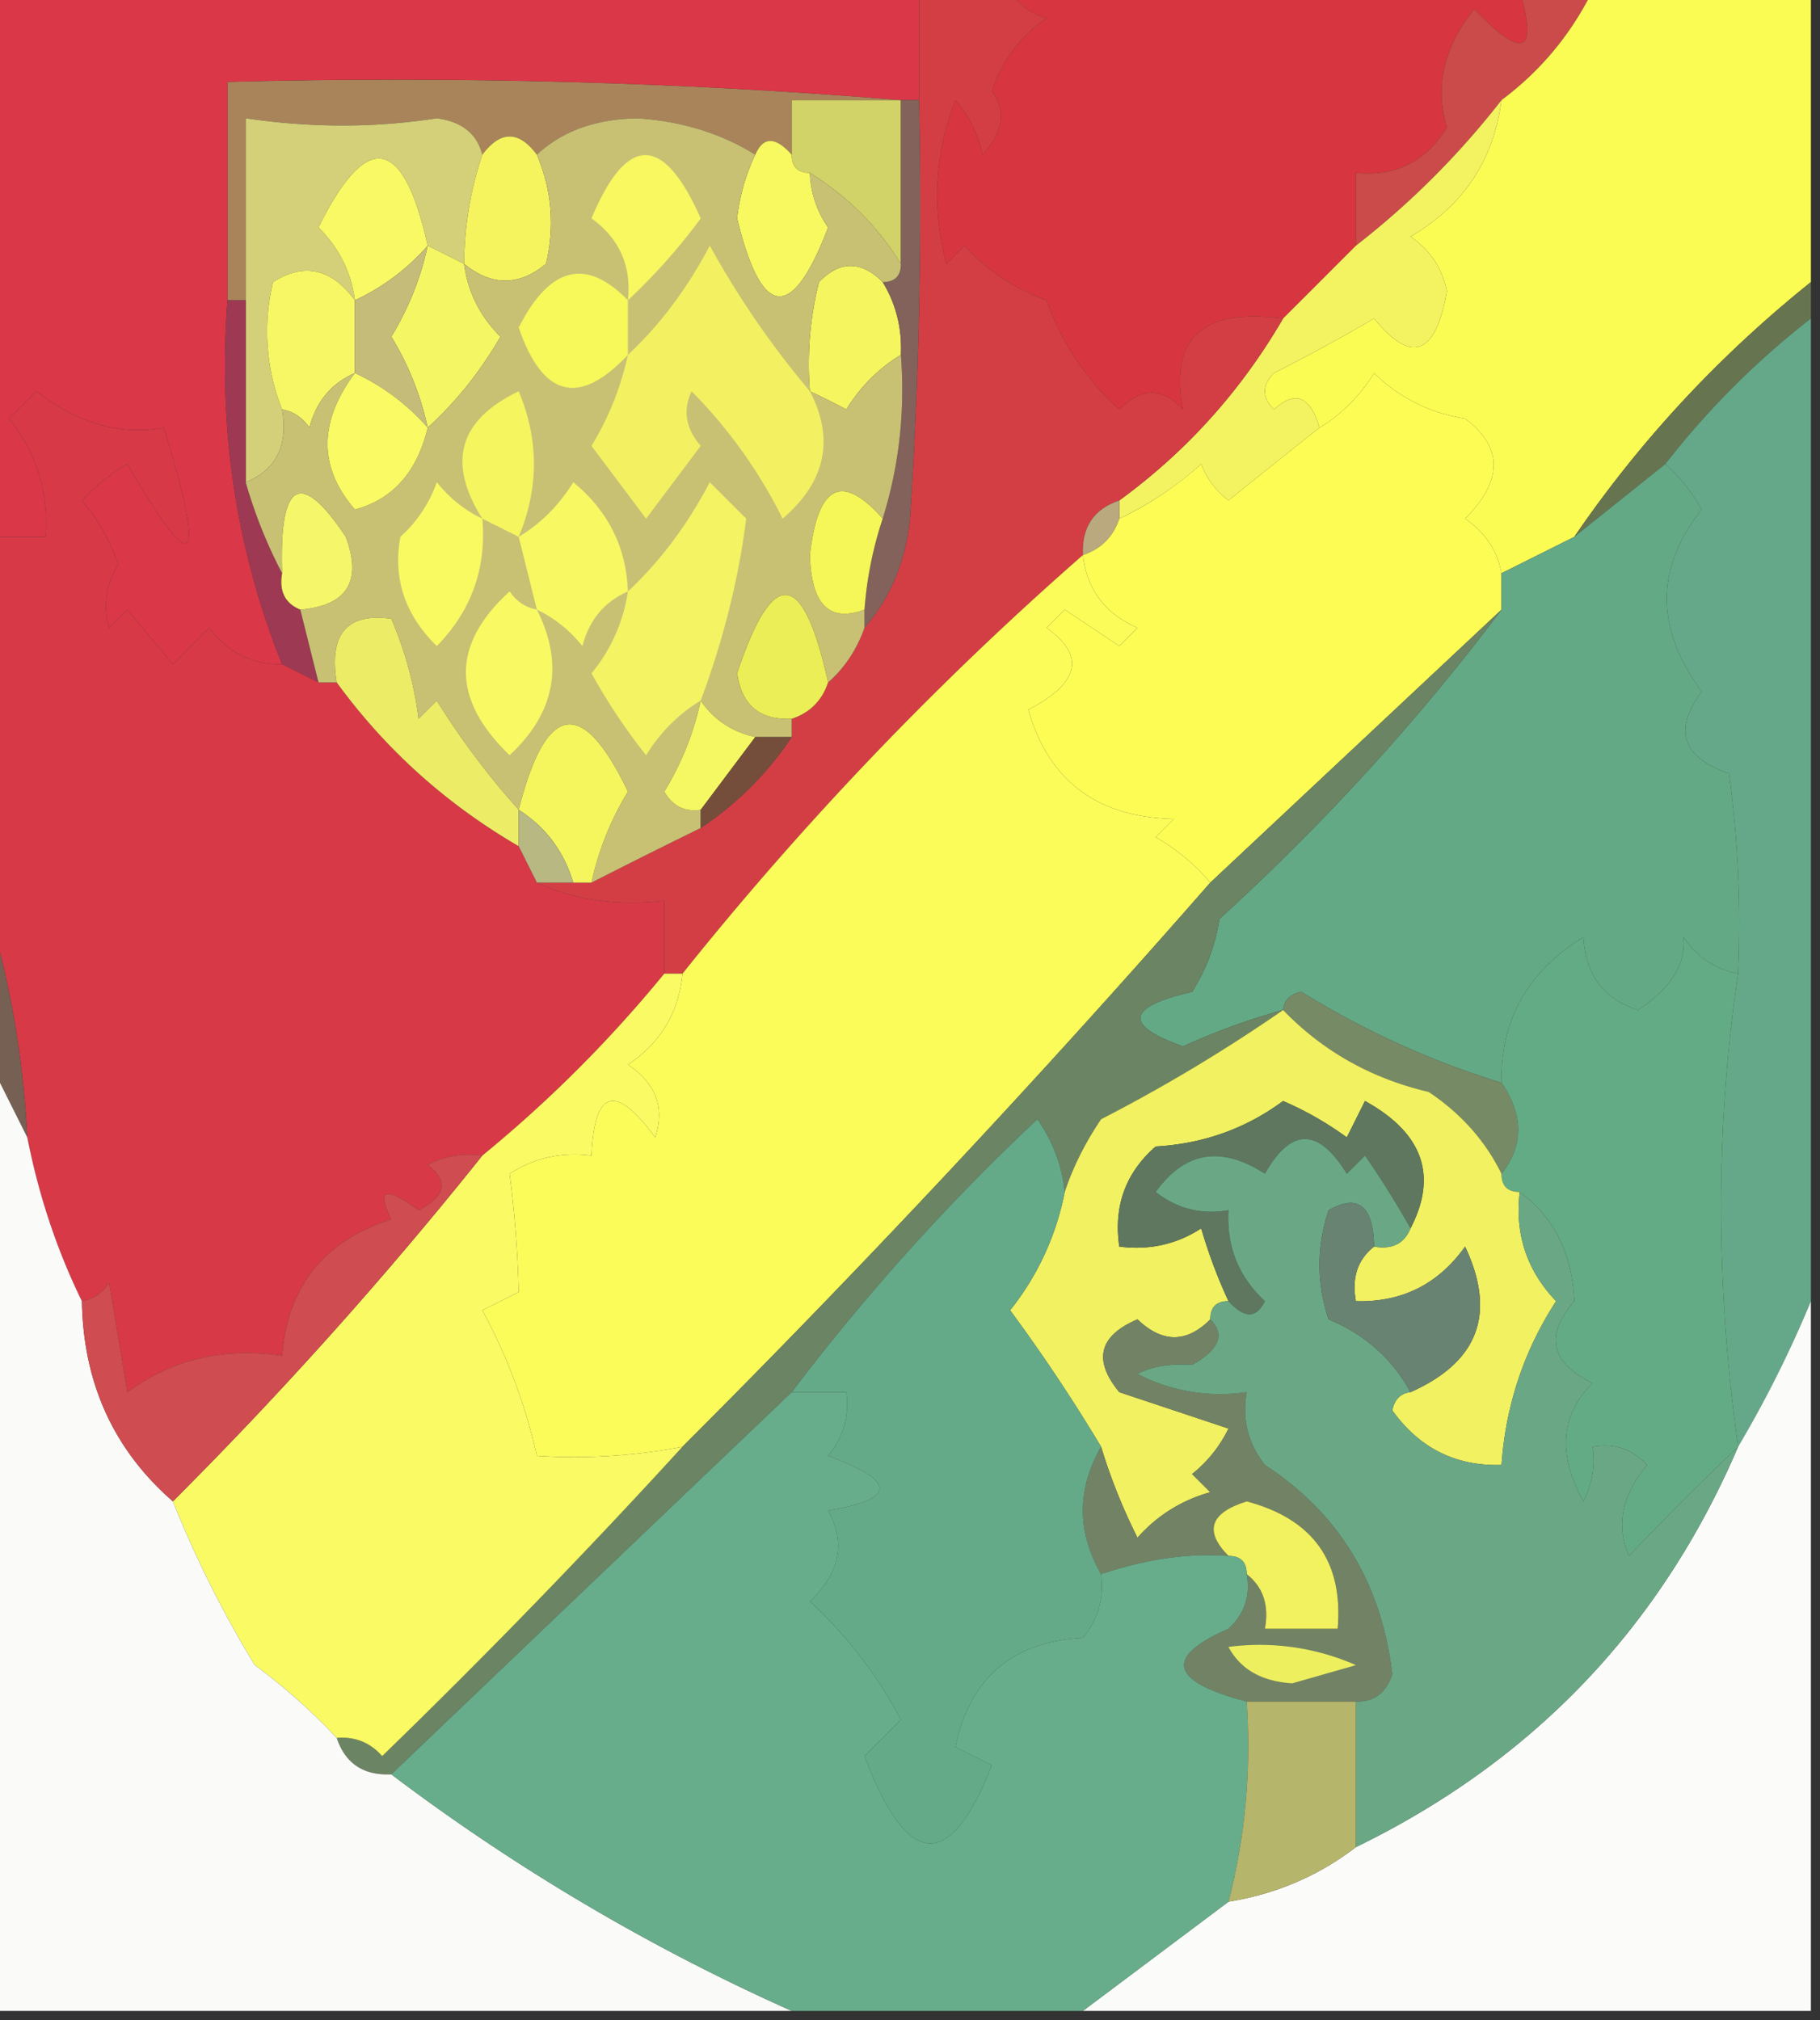 <svg xmlns="http://www.w3.org/2000/svg" width="100" height="111" style="shape-rendering:geometricPrecision;text-rendering:geometricPrecision;image-rendering:optimizeQuality;fill-rule:evenodd;clip-rule:evenodd"><rect width="100%" height="100%" fill="#333333" stroke="none"/><path style="opacity:1" fill="#d7353f" d="M55.5-.5h28c1.015 3.457.181 3.79-2.5 1-1.675 2.091-2.175 4.258-1.5 6.5-1.153 1.883-2.82 2.716-5 2.5v4l-4 4c-4.422-.581-6.255 1.085-5.5 5-1.113-1.211-2.28-1.211-3.5 0a14.582 14.582 0 0 1-4-6 10.937 10.937 0 0 1-4.5-3l-1 1c-.821-3.054-.655-6.054.5-9a6.806 6.806 0 0 1 1.5 3c1.113-1.26 1.28-2.427.5-3.5.561-1.676 1.561-3.01 3-4-.916-.278-1.583-.778-2-1.5z"/><path style="opacity:1" fill="#a9845a" d="M49.5 5.5h-6v3c-.896-1.006-1.562-1.006-2 0-1.884-1.175-4.05-1.842-6.5-2-2.295.046-4.129.713-5.5 2-1-1.333-2-1.333-3 0-.291-1.15-1.124-1.816-2.5-2-3.412.53-6.912.53-10.5 0v10h-1v-12c12.511-.329 24.845.005 37 1z"/><path style="opacity:1" fill="#d1d267" d="M49.5 5.5v9c-1.254-2.038-2.92-3.704-5-5-.667 0-1-.333-1-1v-3h6z"/><path style="opacity:1" fill="#ca4b49" d="M83.5-.5h4a16.628 16.628 0 0 1-5 6 45.43 45.43 0 0 1-8 8v-4c2.18.216 3.847-.617 5-2.5-.675-2.242-.175-4.409 1.5-6.5 2.681 2.79 3.515 2.457 2.5-1z"/><path style="opacity:1" fill="#d4d079" d="M26.5 8.5a19.242 19.242 0 0 0-1 6l-2-1c-1.346-6.027-3.346-6.36-6-1 1.13 1.122 1.797 2.456 2 4-1.29-1.748-2.79-2.081-4.5-1a11.596 11.596 0 0 0 .5 7c.343 1.983-.323 3.317-2 4v-20c3.588.53 7.088.53 10.5 0 1.376.184 2.209.85 2.5 2z"/><path style="opacity:1" fill="#f9f965" d="M23.5 13.5a12.066 12.066 0 0 1-4 3c-.203-1.544-.87-2.878-2-4 2.654-5.36 4.654-5.027 6 1z"/><path style="opacity:1" fill="#f8f960" d="M43.5 8.5c0 .667.333 1 1 1a5.576 5.576 0 0 0 1 3c-1.989 5.21-3.655 5.043-5-.5a10.982 10.982 0 0 1 1-3.5c.438-1.006 1.104-1.006 2 0z"/><path style="opacity:1" fill="#f5f45f" d="M29.5 8.5c.823 1.955.99 3.955.5 6-1.49 1.228-2.99 1.228-4.5 0 .017-2.065.35-4.065 1-6 1-1.333 2-1.333 3 0z"/><path style="opacity:1" fill="#fbfc53" d="M87.5-.5h12v16c-5.062 4.06-9.395 8.726-13 14l-4 2c-.221-1.235-.888-2.235-2-3 2.09-2.095 2.09-3.928 0-5.5-1.94-.304-3.607-1.137-5-2.5-.788 1.27-1.788 2.27-3 3-.508-1.733-1.341-2.066-2.5-1-.667-.667-.667-1.333 0-2a100.25 100.25 0 0 0 5.5-3c2.05 2.525 3.382 2.025 4-1.5-.26-1.261-.926-2.261-2-3 2.903-1.688 4.57-4.188 5-7.5 2.133-1.59 3.8-3.59 5-6z"/><path style="opacity:1" fill="#f3f261" d="M82.5 5.5c-.43 3.312-2.097 5.812-5 7.5 1.074.739 1.74 1.739 2 3-.618 3.525-1.95 4.025-4 1.5a100.25 100.25 0 0 1-5.5 3c-.667.667-.667 1.333 0 2 1.159-1.066 1.992-.733 2.5 1-1.648 1.31-3.314 2.643-5 4a4.452 4.452 0 0 1-1.5-2 18.702 18.702 0 0 1-4.5 3v-1c3.683-2.685 6.683-6.018 9-10l4-4a45.43 45.43 0 0 0 8-8z"/><path style="opacity:1" fill="#d33e45" d="M50.5-.5h5c.417.722 1.084 1.222 2 1.5-1.439.99-2.439 2.324-3 4 .78 1.073.613 2.24-.5 3.5a6.806 6.806 0 0 0-1.5-3c-1.155 2.946-1.321 5.946-.5 9l1-1a10.937 10.937 0 0 0 4.5 3 14.582 14.582 0 0 0 4 6c1.22-1.211 2.387-1.211 3.5 0-.755-3.915 1.078-5.581 5.5-5-2.317 3.982-5.317 7.315-9 10-1.406.473-2.073 1.473-2 3a180.048 180.048 0 0 0-22 23h-1v-4c-2.56.302-4.893-.032-7-1h3c2.017-1.03 4.017-2.03 6-3 2-1.333 3.667-3 5-5v-1c1-.333 1.667-1 2-2 .901-.79 1.568-1.79 2-3 1.426-1.648 2.26-3.648 2.5-6 .5-7.66.666-15.326.5-23v-6z"/><path style="opacity:1" fill="#da3748" d="M-.5-.5h51v6h-1c-12.155-.995-24.489-1.329-37-1v12c-.535 6.987.465 13.654 3 20-1.643.02-2.976-.647-4-2l-2 2-2.5-3-1 1c-.353-1.172-.187-2.338.5-3.5a11.075 11.075 0 0 0-2-3.5 11.383 11.383 0 0 1 2.5-2c3.694 6.403 4.36 5.737 2-2-2.398.435-4.731-.231-7-2L.5 23c1.516 1.897 2.183 4.064 2 6.5h-3v-30z"/><path style="opacity:1" fill="#f5f664" d="m23.5 13.5 2 1c.203 1.544.87 2.878 2 4-1.113 1.92-2.446 3.586-4 5a16.066 16.066 0 0 0-2-5 16.066 16.066 0 0 0 2-5z"/><path style="opacity:1" fill="#f7f765" d="M19.5 16.5v4c-1.29.558-2.123 1.558-2.5 3-.383-.556-.883-.89-1.5-1a11.596 11.596 0 0 1-.5-7c1.71-1.081 3.21-.748 4.5 1z"/><path style="opacity:1" fill="#c5bc7a" d="M23.5 13.5a16.066 16.066 0 0 1-2 5 16.066 16.066 0 0 1 2 5 12.066 12.066 0 0 0-4-3v-4a12.066 12.066 0 0 0 4-3z"/><path style="opacity:1" fill="#f5f55f" d="M48.5 15.5c.734 1.208 1.067 2.541 1 4-1.212.73-2.212 1.73-3 3a44.358 44.358 0 0 0-2-1 18.436 18.436 0 0 1 .5-6c1.145-1.184 2.312-1.184 3.5 0z"/><path style="opacity:1" fill="#667450" d="M99.5 15.5v2c-3 2.333-5.667 5-8 8l-5 4c3.605-5.274 7.938-9.94 13-14z"/><path style="opacity:1" fill="#82625a" d="M49.5 5.5h1c.166 7.674 0 15.34-.5 23-.24 2.352-1.074 4.352-2.5 6v-1a20.677 20.677 0 0 1 1-5c.903-2.892 1.236-5.892 1-9 .067-1.459-.266-2.792-1-4 .667 0 1-.333 1-1v-9z"/><path style="opacity:1" fill="#9d3953" d="M12.5 16.5h1v10a26.326 26.326 0 0 0 2 5c-.172.992.162 1.658 1 2l1 4-2-1c-2.535-6.346-3.535-13.013-3-20z"/><path style="opacity:1" fill="#d73947" d="m15.5 36.5 2 1h1c2.685 3.683 6.018 6.683 10 9l1 2c2.107.968 4.44 1.302 7 1v4c-3 3.667-6.333 7-10 10a4.932 4.932 0 0 0-3 .5c1.154.914.987 1.747-.5 2.5-1.84-1.333-2.34-1.166-1.5.5-3.698 1.192-5.698 3.692-6 7.5-3.185-.48-6.019.186-8.5 2l-1-6c-.383.556-.883.89-1.5 1-1.37-2.798-2.37-5.798-3-9-.217-4.205-.883-8.205-2-12v-21h3c.183-2.436-.484-4.603-2-6.5L2 21.5c2.269 1.769 4.602 2.435 7 2 2.36 7.737 1.694 8.403-2 2a11.383 11.383 0 0 0-2.5 2 11.075 11.075 0 0 1 2 3.5c-.687 1.162-.853 2.328-.5 3.5l1-1 2.5 3 2-2c1.024 1.353 2.357 2.02 4 2z"/><path style="opacity:1" fill="#c8c174" d="M41.5 8.5a10.982 10.982 0 0 0-1 3.5c1.345 5.543 3.011 5.71 5 .5a5.576 5.576 0 0 1-1-3c2.08 1.296 3.746 2.962 5 5 0 .667-.333 1-1 1-1.188-1.184-2.355-1.184-3.5 0a18.436 18.436 0 0 0-.5 6c.65.304 1.316.637 2 1 .788-1.27 1.788-2.27 3-3 .236 3.108-.097 6.108-1 9-2.234-2.528-3.568-1.861-4 2 .071 2.723 1.071 3.723 3 3v1c-.432 1.21-1.099 2.21-2 3-1.373-6.244-3.04-6.41-5-.5.248 1.75 1.248 2.582 3 2.5v1h-2c-1.278-.282-2.278-.949-3-2a16.066 16.066 0 0 1-2 5c.457.797 1.124 1.13 2 1v1c-1.983.97-3.983 1.97-6 3a16.066 16.066 0 0 1 2-5c-2.504-5.238-4.504-4.904-6 1a42.774 42.774 0 0 1-4.5-6l-1 1a20.435 20.435 0 0 0-1.5-5.5c-2.434-.333-3.434.834-3 3.5h-1l-1-4c2.576-.222 3.41-1.555 2.5-4-2.496-3.745-3.663-3.078-3.5 2a26.326 26.326 0 0 1-2-5c1.677-.683 2.343-2.017 2-4 .617.11 1.117.444 1.5 1 .377-1.442 1.21-2.442 2.5-3-2.003 2.69-2.003 5.19 0 7.5 2.083-.559 3.416-2.059 4-4.5 1.554-1.414 2.887-3.08 4-5-1.13-1.122-1.797-2.456-2-4 1.51 1.228 3.01 1.228 4.5 0 .49-2.045.323-4.045-.5-6 1.371-1.287 3.205-1.954 5.5-2 2.45.158 4.616.825 6.5 2z"/><path style="opacity:1" fill="#f5f560" d="m28.5 29.5-2-1c-1.954-3.09-1.287-5.423 2-7 1.114 2.656 1.114 5.323 0 8z"/><path style="opacity:1" fill="#f9fa64" d="M19.5 20.5a12.066 12.066 0 0 1 4 3c-.584 2.441-1.917 3.941-4 4.5-2.003-2.31-2.003-4.81 0-7.5z"/><path style="opacity:1" fill="#f3f161" d="M44.5 21.5c1.363 2.645.863 4.978-1.5 7a26.945 26.945 0 0 0-5-7c-.492 1.049-.326 2.049.5 3l-3 4-3-4a16.066 16.066 0 0 0 2-5c1.758-1.64 3.258-3.64 4.5-6a49.078 49.078 0 0 0 5.5 8z"/><path style="opacity:1" fill="#f7f85a" d="M34.5 16.5v3c-2.677 2.845-4.677 2.345-6-1.5 1.702-3.36 3.702-3.86 6-1.5z"/><path style="opacity:1" fill="#f9f861" d="M34.5 16.5c.203-1.89-.463-3.39-2-4.5 1.946-4.633 3.946-4.633 6 0a32.614 32.614 0 0 1-4 4.5z"/><path style="opacity:1" fill="#f8f863" d="M34.5 32.5c-1.29.558-2.123 1.558-2.5 3-.708-.88-1.542-1.547-2.5-2l-1-4c1.212-.73 2.212-1.73 3-3 1.915 1.571 2.915 3.571 3 6z"/><path style="opacity:1" fill="#f5f669" d="M16.5 33.5c-.838-.342-1.172-1.008-1-2-.163-5.078 1.004-5.745 3.5-2 .91 2.445.076 3.778-2.5 4z"/><path style="opacity:1" fill="#baa97e" d="M61.5 27.5v1c-.333 1-1 1.667-2 2-.073-1.527.594-2.527 2-3z"/><path style="opacity:1" fill="#f9fa62" d="M26.5 28.5c.236 2.726-.597 5.059-2.5 7-1.75-1.712-2.418-3.712-2-6a7.291 7.291 0 0 0 2-3c.708.88 1.542 1.547 2.5 2z"/><path style="opacity:1" fill="#f5f657" d="M48.5 28.5a20.677 20.677 0 0 0-1 5c-1.929.723-2.929-.277-3-3 .432-3.861 1.766-4.528 4-2z"/><path style="opacity:1" fill="#fcfc55" d="M82.5 31.5v2l-16 15c-.81-.969-1.81-1.802-3-2.5l1-1c-4.213-.092-6.88-2.092-8-6 2.825-1.474 3.158-2.974 1-4.5l1-1 3 2 1-1c-1.788-.783-2.788-2.116-3-4 1-.333 1.667-1 2-2 1.6-.752 3.1-1.752 4.5-3a4.452 4.452 0 0 0 1.5 2c1.686-1.357 3.352-2.69 5-4 1.212-.73 2.212-1.73 3-3 1.393 1.363 3.06 2.196 5 2.5 2.09 1.572 2.09 3.405 0 5.5 1.112.765 1.779 1.765 2 3z"/><path style="opacity:1" fill="#64a889" d="M99.5 17.5v54a63.332 63.332 0 0 1-4 8c-1.249-8.922-1.249-17.589 0-26a60.94 60.94 0 0 0-.5-11c-2.568-.88-3.068-2.38-1.5-4.5-2.556-3.46-2.556-6.793 0-10-.566-.995-1.233-1.828-2-2.5 2.333-3 5-5.667 8-8z"/><path style="opacity:1" fill="#ebee56" d="M45.5 37.5c-.333 1-1 1.667-2 2-1.752.082-2.752-.75-3-2.5 1.96-5.91 3.627-5.744 5 .5z"/><path style="opacity:1" fill="#f9fa63" d="M29.5 33.5c1.505 3 1.005 5.667-1.5 8-3.2-3.083-3.2-6.083 0-9 .383.556.883.89 1.5 1z"/><path style="opacity:1" fill="#f3f364" d="M38.5 38.5c-1.212.73-2.212 1.73-3 3a32.367 32.367 0 0 1-3-4.5 9.173 9.173 0 0 0 2-4.5c1.758-1.64 3.258-3.64 4.5-6l2 2c-.421 3.33-1.255 6.663-2.5 10z"/><path style="opacity:1" fill="#f5f763" d="M38.5 38.5c.722 1.051 1.722 1.718 3 2l-3 4c-.876.13-1.543-.203-2-1a16.066 16.066 0 0 0 2-5z"/><path style="opacity:1" fill="#63a985" d="M91.5 25.5c.767.672 1.434 1.505 2 2.5-2.556 3.207-2.556 6.54 0 10-1.568 2.12-1.068 3.62 1.5 4.5a60.94 60.94 0 0 1 .5 11c-1.235-.221-2.235-.888-3-2 .147 1.476-.687 2.81-2.5 4-1.882-.593-2.882-1.927-3-4-3.054 1.866-4.554 4.533-4.5 8a47.116 47.116 0 0 1-11-5c-.607.124-.94.457-1 1-1.866.514-3.7 1.18-5.5 2-3.28-1.166-3.113-2.166.5-3a10.253 10.253 0 0 0 1.5-4c5.764-5.258 10.931-10.925 15.5-17v-2l4-2 5-4z"/><path style="opacity:1" fill="#edec67" d="M28.5 44.5v2c-3.982-2.317-7.315-5.317-10-9-.434-2.666.566-3.833 3-3.5a20.435 20.435 0 0 1 1.5 5.5l1-1a42.774 42.774 0 0 0 4.5 6z"/><path style="opacity:1" fill="#f5f65e" d="M32.5 48.5h-1c-.526-1.73-1.526-3.064-3-4 1.496-5.904 3.496-6.238 6-1a16.066 16.066 0 0 0-2 5z"/><path style="opacity:1" fill="#754e3b" d="M41.5 40.5h2c-1.333 2-3 3.667-5 5v-1l3-4z"/><path style="opacity:1" fill="#b8b883" d="M28.5 44.5c1.474.936 2.474 2.27 3 4h-2l-1-2v-2z"/><path style="opacity:1" fill="#765f53" d="M-.5 50.5c1.117 3.795 1.783 7.795 2 12l-2-4v-8z"/><path style="opacity:1" fill="#fbfb5a" d="M59.5 30.5c.212 1.884 1.212 3.217 3 4l-1 1-3-2-1 1c2.158 1.526 1.825 3.026-1 4.5 1.12 3.908 3.787 5.908 8 6l-1 1c1.19.698 2.19 1.531 3 2.5a637.63 637.63 0 0 1-29 31 31.608 31.608 0 0 1-8 .5 30.902 30.902 0 0 0-3-8l2-1a61.416 61.416 0 0 0-.5-6.5c1.356-.88 2.856-1.214 4.5-1 .156-3.635 1.322-3.968 3.5-1 .54-1.635.04-2.968-1.5-4 1.797-1.195 2.797-2.862 3-5a180.048 180.048 0 0 1 22-23z"/><path style="opacity:1" fill="#6b8463" d="M82.5 33.5c-4.569 6.075-9.736 11.742-15.5 17a10.253 10.253 0 0 1-1.5 4c-3.613.834-3.78 1.834-.5 3 1.8-.82 3.634-1.486 5.5-2a89.433 89.433 0 0 1-10 6 16.314 16.314 0 0 0-2 4c-.139-1.42-.639-2.752-1.5-4a120.461 120.461 0 0 0-13.5 15c-7.307 6.972-14.64 13.972-22 21-1.527.073-2.527-.594-3-2 .996-.086 1.83.248 2.5 1a394.586 394.586 0 0 0 16.5-17 637.63 637.63 0 0 0 29-31l16-15z"/><path style="opacity:1" fill="#768a66" d="M70.5 55.5c.06-.543.393-.876 1-1a47.116 47.116 0 0 0 11 5c1.22 1.784 1.22 3.45 0 5-.88-1.804-2.214-3.304-4-4.5-3.148-.738-5.815-2.238-8-4.5z"/><path style="opacity:1" fill="#63ab84" d="M95.5 53.5c-1.249 8.411-1.249 17.078 0 26a194.142 194.142 0 0 0-6 6c-.723-1.664-.39-3.33 1-5-.825-.886-1.825-1.219-3-1a4.932 4.932 0 0 1-.5 3c-1.426-2.57-1.26-4.736.5-6.5-2.3-1.113-2.633-2.613-1-4.5-.122-2.626-1.122-4.626-3-6-.667 0-1-.333-1-1 1.22-1.55 1.22-3.216 0-5-.054-3.467 1.446-6.134 4.5-8 .118 2.073 1.118 3.407 3 4 1.813-1.19 2.647-2.524 2.5-4 .765 1.112 1.765 1.779 3 2z"/><path style="opacity:1" fill="#f1f161" d="M70.5 55.5c2.185 2.262 4.852 3.762 8 4.5 1.786 1.196 3.12 2.696 4 4.5 0 .667.333 1 1 1-.271 2.321.395 4.321 2 6-1.764 2.715-2.764 5.715-3 9-2.512.077-4.512-.923-6-3 .124-.607.457-.94 1-1 3.73-1.654 4.73-4.32 3-8-1.476 2.071-3.476 3.071-6 3-.237-1.291.096-2.291 1-3 .992.172 1.658-.162 2-1 1.508-2.91.675-5.244-2.5-7l-1 2a18.088 18.088 0 0 0-3.5-2c-2.056 1.52-4.39 2.353-7 2.5-1.655 1.444-2.322 3.278-2 5.5 1.644.213 3.144-.12 4.5-1 .41 1.4.91 2.734 1.5 4-.667 0-1 .333-1 1-1.302 1.307-2.635 1.307-4 0-2.12.903-2.454 2.237-1 4l6 2a7.253 7.253 0 0 1-2 2.5l1 1a8.19 8.19 0 0 0-4 2.5 31.326 31.326 0 0 1-2-5 94.391 94.391 0 0 0-5-7.5 14.965 14.965 0 0 0 3-6.5c.47-1.4 1.138-2.734 2-4a89.433 89.433 0 0 0 10-6z"/><path style="opacity:1" fill="#5e775e" d="M77.5 67.5a51.209 51.209 0 0 0-2.5-4l-1 1c-1.563-2.544-3.063-2.544-4.5 0-2.4-1.562-4.4-1.229-6 1 1.189.929 2.522 1.262 4 1-.117 1.984.55 3.65 2 5-.47.963-1.136.963-2 0-.59-1.266-1.09-2.6-1.5-4-1.356.88-2.856 1.213-4.5 1-.322-2.222.345-4.056 2-5.5 2.61-.147 4.944-.98 7-2.5a18.088 18.088 0 0 1 3.5 2l1-2c3.175 1.756 4.008 4.09 2.5 7z"/><path style="opacity:1" fill="#f9fa64" d="M36.5 53.5h1c-.203 2.138-1.203 3.805-3 5 1.54 1.032 2.04 2.365 1.5 4-2.178-2.968-3.344-2.635-3.5 1-1.644-.214-3.144.12-4.5 1 .285 2.206.452 4.373.5 6.5l-2 1a30.902 30.902 0 0 1 3 8c2.657.175 5.324.008 8-.5a394.586 394.586 0 0 1-16.5 17c-.67-.752-1.504-1.086-2.5-1a32.614 32.614 0 0 0-4.5-4 60.14 60.14 0 0 1-4.5-9 228.748 228.748 0 0 0 17-19c3.667-3 7-6.333 10-10z"/><path style="opacity:1" fill="#fafaf8" d="m-.5 58.5 2 4c.63 3.202 1.63 6.202 3 9 .078 4.501 1.745 8.168 5 11a60.14 60.14 0 0 0 4.5 9 32.614 32.614 0 0 1 4.5 4c.473 1.406 1.473 2.073 3 2a112.724 112.724 0 0 0 22 13h-44v-52z"/><path style="opacity:1" fill="#cf4c51" d="M26.5 63.5a228.748 228.748 0 0 1-17 19c-3.255-2.832-4.922-6.499-5-11 .617-.11 1.117-.444 1.5-1l1 6c2.481-1.814 5.315-2.48 8.5-2 .302-3.808 2.302-6.308 6-7.5-.84-1.666-.34-1.833 1.5-.5 1.487-.753 1.654-1.586.5-2.5a4.932 4.932 0 0 1 3-.5z"/><path style="opacity:1" fill="#728365" d="M66.5 72.5c.832.829.499 1.662-1 2.5-1.238-.077-2.238.09-3 .5a9.864 9.864 0 0 0 6 1c-.262 1.478.071 2.811 1 4 4.075 2.663 6.408 6.496 7 11.5-.336 1.03-1.003 1.53-2 1.5h-6c-4.225-1.108-4.558-2.441-1-4 .886-.825 1.219-1.825 1-3 .904.709 1.237 1.709 1 3h4c.314-3.694-1.352-6.027-5-7-2.02.633-2.353 1.633-1 3-2.17-.172-4.503.162-7 1-1.333-2.333-1.333-4.667 0-7a31.326 31.326 0 0 0 2 5 8.19 8.19 0 0 1 4-2.5l-1-1a7.253 7.253 0 0 0 2-2.5l-6-2c-1.454-1.763-1.12-3.097 1-4 1.365 1.307 2.698 1.307 4 0z"/><path style="opacity:1" fill="#fbfcfa" d="M99.5 71.5v39h-40l8-6c2.62-.425 4.953-1.425 7-3 9.747-4.746 16.747-12.08 21-22a63.332 63.332 0 0 0 4-8z"/><path style="opacity:1" fill="#f2f15f" d="M68.5 86.5c0-.667-.333-1-1-1-1.353-1.367-1.02-2.367 1-3 3.648.973 5.314 3.306 5 7h-4c.237-1.291-.096-2.291-1-3z"/><path style="opacity:1" fill="#eeef5e" d="M67.5 90.5a13.117 13.117 0 0 1 7 1l-3.5 1c-1.681-.108-2.848-.775-3.5-2z"/><path style="opacity:1" fill="#64aa89" d="M58.5 65.5a14.965 14.965 0 0 1-3 6.5 94.391 94.391 0 0 1 5 7.5c-1.333 2.333-1.333 4.667 0 7 .17 1.322-.163 2.489-1 3.5-3.876.21-6.21 2.21-7 6l2 1c-2.307 5.894-4.64 5.728-7-.5l2-2a24.152 24.152 0 0 0-5-6.5c1.646-1.555 1.98-3.222 1-5 3.772-.61 3.772-1.61 0-3 .837-1.011 1.17-2.178 1-3.5h-3a120.461 120.461 0 0 1 13.5-15c.861 1.248 1.361 2.58 1.5 4z"/><path style="opacity:1" fill="#6aa885" d="M77.5 67.5c-.342.838-1.008 1.172-2 1-.041-2.245-.874-2.912-2.5-2-.667 2-.667 4 0 6 1.992.828 3.492 2.161 4.5 4-.543.06-.876.393-1 1 1.488 2.077 3.488 3.077 6 3 .236-3.285 1.236-6.285 3-9-1.605-1.679-2.271-3.679-2-6 1.878 1.374 2.878 3.374 3 6-1.633 1.887-1.3 3.387 1 4.5-1.76 1.764-1.926 3.93-.5 6.5.483-.948.65-1.948.5-3 1.175-.219 2.175.114 3 1-1.39 1.67-1.723 3.336-1 5 2.022-2.11 4.022-4.11 6-6-4.253 9.92-11.253 17.254-21 22v-8c.997.03 1.664-.47 2-1.5-.592-5.004-2.925-8.837-7-11.5-.929-1.189-1.262-2.522-1-4a9.864 9.864 0 0 1-6-1c.762-.41 1.762-.577 3-.5 1.499-.838 1.832-1.671 1-2.5 0-.667.333-1 1-1 .864.963 1.53.963 2 0-1.45-1.35-2.117-3.016-2-5-1.478.262-2.811-.071-4-1 1.6-2.229 3.6-2.562 6-1 1.437-2.544 2.937-2.544 4.5 0l1-1a51.209 51.209 0 0 1 2.5 4z"/><path style="opacity:1" fill="#698373" d="M75.5 68.5c-.904.709-1.237 1.709-1 3 2.524.071 4.524-.929 6-3 1.73 3.68.73 6.346-3 8-1.008-1.839-2.508-3.172-4.5-4-.667-2-.667-4 0-6 1.626-.912 2.459-.245 2.5 2z"/><path style="opacity:1" fill="#68ad8b" d="M43.5 76.5h3c.17 1.322-.163 2.489-1 3.5 3.772 1.39 3.772 2.39 0 3 .98 1.778.646 3.445-1 5a24.152 24.152 0 0 1 5 6.5l-2 2c2.36 6.228 4.693 6.394 7 .5l-2-1c.79-3.79 3.124-5.79 7-6 .837-1.011 1.17-2.178 1-3.5 2.497-.838 4.83-1.172 7-1 .667 0 1 .333 1 1 .219 1.175-.114 2.175-1 3-3.558 1.559-3.225 2.892 1 4 .256 3.77-.077 7.436-1 11l-8 6h-16a112.724 112.724 0 0 1-22-13c7.36-7.028 14.693-14.028 22-21z"/><path style="opacity:1" fill="#b5b56c" d="M68.5 93.5h6v8c-2.047 1.575-4.38 2.575-7 3 .923-3.564 1.256-7.23 1-11z"/></svg>